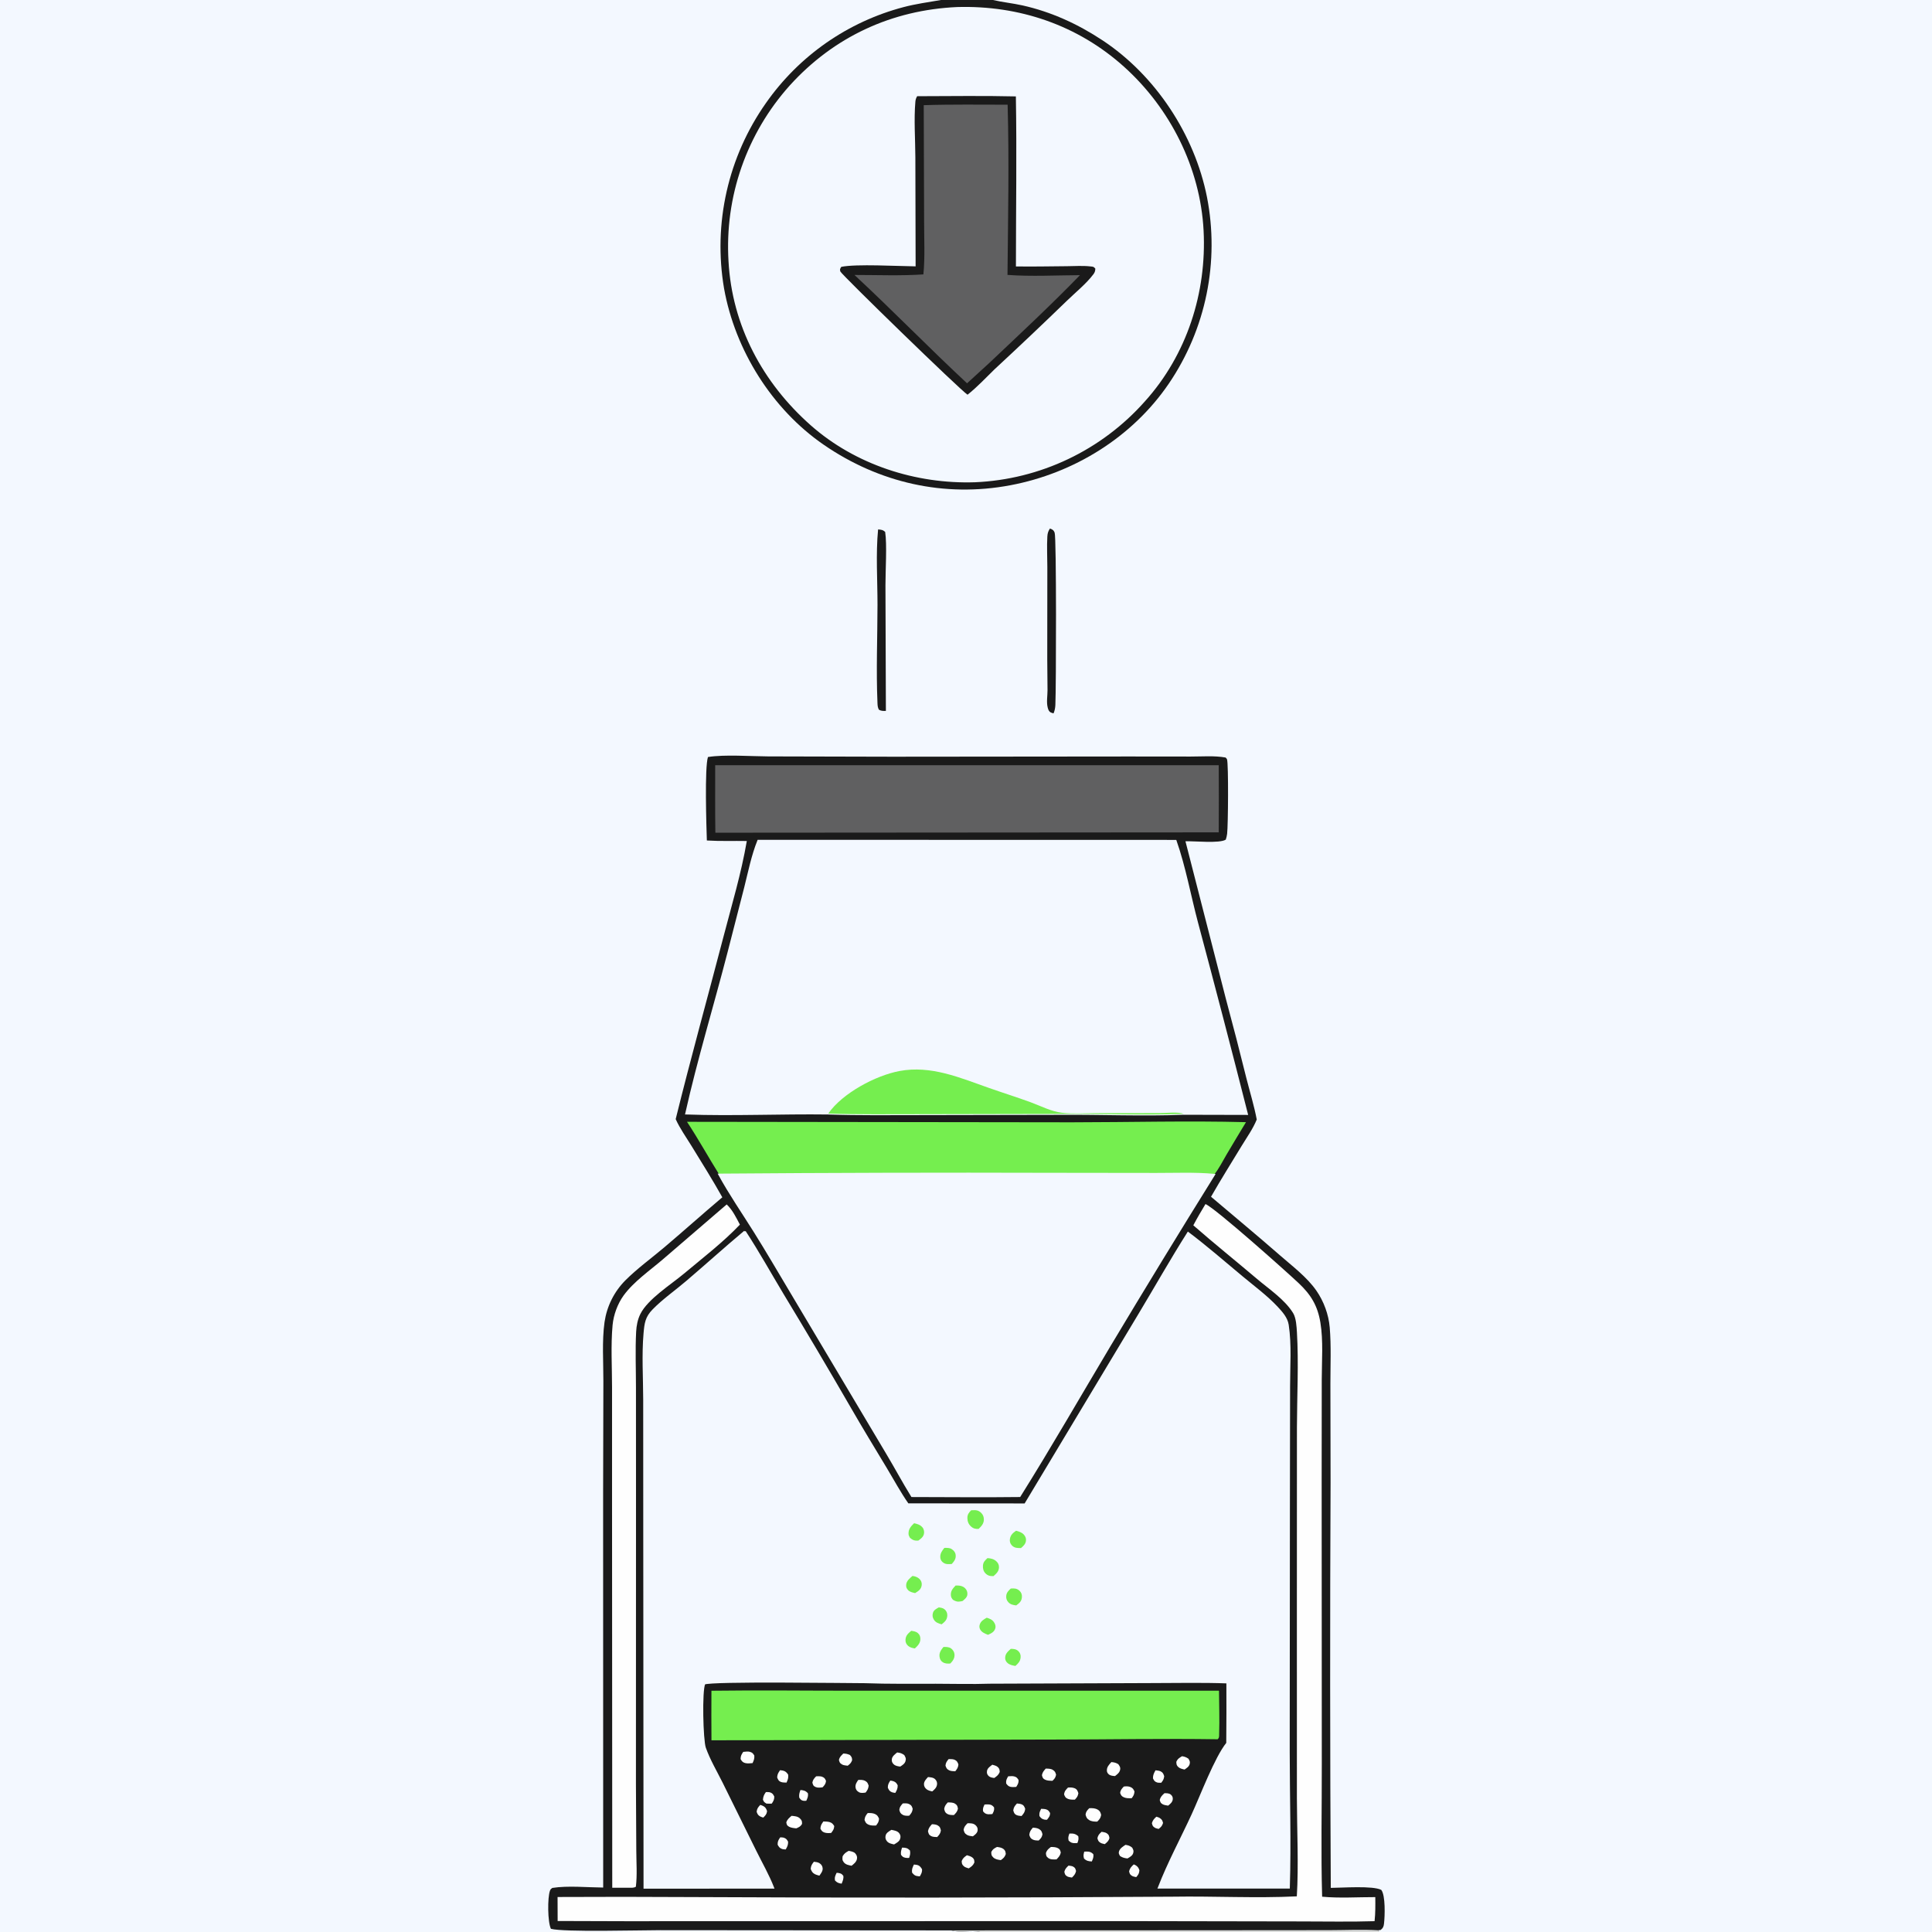 <svg xmlns="http://www.w3.org/2000/svg" width="1024" height="1024"><rect width="100%" height="100%" fill="#808080" stroke="none"/><path fill="#FEFEFE" d="M0 0h1024v1024H0z" data-index="0" style="opacity:1;visibility:visible;fill:#f3f8ff;stroke:#f3f8ff"/><path fill="#1A1A1A" d="M556.467 280.147c.21.069.428.116.628.208 1.083.497 1.456.884 1.893 1.987.992 2.503.8 82.094.384 91.245-.074 1.622-.34 3.02-.974 4.521-.373-.111-1.074-.306-1.407-.471-1.069-.528-1.389-1.48-1.674-2.568-.753-2.879-.099-6.278-.111-9.233q-.208-16.111-.129-32.223l.033-33.054c.003-5.357-.314-10.856.003-16.195.104-1.755.431-2.722 1.354-4.217" data-index="1"/><path fill="#1A1A1A" d="M465.405 280.612c1.647.149 2.55.179 3.754 1.34 1.029 6.587.13 20.747.15 28.362l.23 66.475c-1.394.047-2.321.083-3.615-.56-.808-1.24-.796-2.497-.856-3.925-.722-17.109.007-34.562.024-51.71.013-13.152-.943-26.935.313-39.982" data-index="2" style="opacity:1"/><path fill="#1A1A1A" d="M498.759 0h27.543c5.131 1.2 10.46 1.709 15.623 2.863 15.319 3.424 29.334 9.871 42.383 18.48 28.166 18.587 48.884 50.132 55.426 83.156q.31 1.586.58 3.179t.502 3.192q.231 1.599.422 3.203.192 1.605.344 3.213t.264 3.221q.113 1.611.186 3.225.072 1.615.105 3.23t.026 3.231-.054 3.231-.133 3.228q-.087 1.614-.213 3.225t-.292 3.218-.372 3.209-.45 3.2-.529 3.188-.607 3.173q-.324 1.583-.686 3.158t-.763 3.14-.84 3.12-.917 3.098q-.477 1.544-.992 3.075-.516 1.532-1.069 3.05t-1.143 3.022-1.217 2.993-1.291 2.963q-.663 1.473-1.363 2.929-.7 1.457-1.435 2.895-.735 1.439-1.506 2.859-.77 1.42-1.575 2.821-.806 1.401-1.645 2.781-.84 1.381-1.713 2.74t-1.78 2.697c-19.369 28.518-50.385 47.63-84.034 53.978-35.072 6.618-69.639-1.289-98.95-21.456-27.451-18.888-46.987-50.192-52.836-82.877q-.272-1.591-.505-3.189-.232-1.597-.426-3.2t-.348-3.21-.269-3.217q-.116-1.61-.191-3.223-.076-1.612-.112-3.226t-.033-3.229q.004-1.614.046-3.228.043-1.614.126-3.226.082-1.612.204-3.222t.282-3.216q.161-1.607.362-3.208t.439-3.199q.24-1.596.518-3.187t.596-3.173q.317-1.583.673-3.157.355-1.575.75-3.14.394-1.566.826-3.121.433-1.556.903-3.1t.978-3.077q.508-1.532 1.053-3.052.546-1.52 1.128-3.025.582-1.506 1.201-2.997t1.274-2.966q.656-1.476 1.347-2.934.691-1.46 1.417-2.901.727-1.442 1.489-2.865.761-1.424 1.558-2.828.796-1.404 1.626-2.789.83-1.384 1.694-2.748t1.761-2.706 1.827-2.662q.813-1.162 1.651-2.306t1.7-2.269q.863-1.125 1.751-2.23.887-1.107 1.799-2.193t1.846-2.152q.935-1.066 1.894-2.11.958-1.046 1.939-2.07t1.984-2.025 2.029-1.982q1.025-.98 2.071-1.937t2.114-1.89q1.067-.934 2.154-1.844t2.194-1.796 2.234-1.748q1.126-.861 2.271-1.697t2.308-1.648 2.343-1.597 2.379-1.544q1.197-.76 2.411-1.492 1.214-.733 2.444-1.439t2.474-1.385q1.245-.678 2.505-1.33 1.259-.65 2.533-1.274 1.273-.624 2.56-1.22 1.287-.594 2.587-1.161 1.299-.567 2.611-1.105 1.312-.539 2.635-1.048 1.324-.509 2.658-.99 1.334-.48 2.679-.93t2.698-.871 2.717-.813q1.363-.39 2.734-.752c6.52-1.729 13.261-2.628 19.9-3.782" data-index="3" style="opacity:1"/><path fill="#FEFEFE" d="M507.343 4.232c32.68-.945 63.571 9.492 88.047 31.485 24.436 21.957 40.31 53.484 42.037 86.467 1.716 32.783-8.847 65.689-30.978 90.21q-1.058 1.193-2.145 2.36t-2.204 2.305-2.26 2.249q-1.145 1.111-2.317 2.192t-2.37 2.133-2.423 2.073-2.475 2.012q-1.25.99-2.524 1.949-1.274.958-2.572 1.885-1.298.926-2.619 1.82-1.32.894-2.663 1.754t-2.707 1.686-2.748 1.619q-1.384.791-2.787 1.548t-2.826 1.479-2.862 1.407-2.896 1.335-2.928 1.262q-1.473.613-2.96 1.188-1.487.576-2.988 1.114t-3.015 1.038-3.04.963q-1.526.462-3.064.886-1.537.423-3.084.809-1.548.385-3.104.731t-3.122.653q-1.565.307-3.137.575t-3.15.496-3.161.417q-1.584.189-3.171.338-1.588.149-3.179.258t-3.184.178c-31.218 1.035-63.196-9.261-86.759-30.096-25.319-22.389-41.547-52.598-43.382-86.654q-.095-1.574-.151-3.15t-.073-3.152q-.017-1.577.005-3.153t.083-3.153q.061-1.575.162-3.149.1-1.573.239-3.144t.317-3.137q.178-1.567.394-3.129t.473-3.118q.255-1.555.549-3.105.293-1.549.626-3.09.332-1.542.702-3.074.37-1.533.778-3.056t.854-3.036q.445-1.512.928-3.013t1.003-2.99 1.077-2.963q.556-1.476 1.149-2.937t1.223-2.906 1.293-2.876q.665-1.43 1.365-2.843t1.434-2.808q.735-1.395 1.504-2.771.769-1.377 1.572-2.734t1.639-2.694 1.706-2.652q.869-1.316 1.77-2.61.902-1.293 1.835-2.564t1.897-2.519 1.96-2.47 2.02-2.422 2.079-2.37C442.293 19.92 472.83 5.789 507.343 4.232Z" data-index="4" style="opacity:1;visibility:visible;fill:#f3f8ff;stroke:#f3f8ff"/><path fill="#1A1A1A" d="M486.11 50.991c17.427-.023 34.9-.311 52.322.105.519 30.007.031 60.104.028 90.12 9.009.146 18.041-.063 27.051-.125 4.03-.028 8.318-.351 12.314.104 1.491.17 1.796.025 2.72 1.183-.049 1.17-.248 1.947-.958 2.902-3.762 5.057-9.603 9.743-14.186 14.201q-18.909 18.324-38.231 36.212c-4.658 4.541-9.265 9.482-14.363 13.515-4.159-2.743-66.801-63.674-67.393-65.301-.42-1.155-.097-1.527.473-2.469 7.921-1.639 30-.359 39.408-.266l-.138-57.785c-.037-9.705-.824-19.942.015-29.572.097-1.115.405-1.86.938-2.824" data-index="5"/><path fill="#606061" d="M489.602 55.745c14.796-.488 29.655-.248 44.46-.256.839 29.96.22 60.244-.074 90.218 12.61.917 25.766.195 38.429.128-15.585 16.077-31.88 31.21-48.133 46.598l-11.728 10.723c-20.205-18.807-39.436-38.642-59.674-57.42 12.086.004 24.486.512 36.533-.298.908-9.215.359-19.028.38-28.302z" data-index="6"/><path fill="#1A1A1A" d="M374.649 445.474c-.255-7.555-1.237-38.483.575-44.233 8.873-1.43 22.625-.369 31.879-.329l65.78.163 125.219-.12 32.982.034c5.987.008 12.639-.547 18.526.521.245.323.605.586.735.97.836 2.475.595 35.056.056 39.462-.132 1.074-.38 2.053-.709 3.079-3.316 2.131-16.58.696-21.374.877l21.371 83.301q5.704 21.159 10.963 42.433c1.842 7.232 4.057 14.399 5.449 21.733-1.96 4.877-5.233 9.423-7.959 13.914-5.45 8.981-11.061 17.904-16.272 27.025 12.156 10.322 24.413 20.451 36.424 30.955 6.617 5.786 14.354 11.552 19.398 18.795 3.928 5.641 6.512 12.656 7.088 19.515.824 9.818.357 19.984.359 29.847l.093 52.226q-.503 107.492.112 214.978c5.951-.03 22.288-1.269 26.767 1.07 2.287 2.98 1.897 13.91 1.447 17.84-.184 1.61-.508 2.4-1.779 3.39l-1.286.16.36.92H519.5c-4.92-1.15-10.374.67-15.31-.85l-154.227-.12c-10.659 0-51.188 1.11-57.96-.72-1.757-3.52-1.876-16.54-.501-20.22.331-.89.539-.9 1.245-1.45 8.23-1.295 18.507-.26 26.955-.2l-.037-209.068.134-59.261c.035-10.164-.79-21.344.619-31.385q.225-1.549.572-3.076.346-1.526.813-3.02.467-1.495 1.051-2.947t1.282-2.854q.697-1.401 1.504-2.743.806-1.342 1.716-2.615.911-1.274 1.919-2.471t2.109-2.311c6.307-6.325 13.839-11.769 20.673-17.548 10.349-8.751 20.436-17.82 30.792-26.549-5.184-9.274-10.838-18.272-16.393-27.325-2.786-4.543-6.164-9.262-8.327-14.117 7.979-32.294 16.91-64.423 25.315-96.614 4.374-16.754 9.466-33.713 12.381-50.787-7.023-.133-14.181.169-21.176-.275" data-index="7" style="opacity:1"/><path fill="#FEFEFE" d="M443.418 992.648c.384.01.756.006 1.137.089 1.338.29 1.62.476 2.422 1.497.246 1.571-.333 2.721-.896 4.147-1.671-.271-2.327-.485-3.502-1.668-.324-1.702.139-2.572.839-4.065" data-index="8"/><path fill="#FEFEFE" d="M424.257 948.743c1.777.142 2.688.377 3.915 1.658.338 1.628-.181 2.579-.818 4.028-.41.038-.978.112-1.378.049-1.373-.215-1.614-.671-2.363-1.714-.19-1.612.099-2.548.644-4.021" data-index="9"/><path fill="#FEFEFE" d="M478.112 979.277c1.913.01 2.803.157 4.172 1.48.322 1.61.074 2.487-.433 3.983-.547.002-1.317.062-1.867-.058-1.376-.3-1.599-.555-2.432-1.6-.19-1.482.105-2.429.56-3.805" data-index="10"/><path fill="#FEFEFE" d="M574.668 981.412c.433-.023.866-.057 1.299-.055 1.546.006 2.373.284 3.483 1.348.316 1.57-.168 2.5-.768 3.905-1.74-.07-2.882-.302-4.141-1.567-.422-1.622-.266-2.052.127-3.631" data-index="11"/><path fill="#FEFEFE" d="M566.815 971.81c2.043-.061 3.147.057 4.692 1.434.298 1.617.063 2.065-.45 3.585-.264.025-.527.06-.792.075-1.722.094-2.598-.146-3.849-1.325-.428-1.537-.117-2.339.399-3.769" data-index="12"/><path fill="#FEFEFE" d="M471.883 943.739c.486.076 1.181.164 1.628.335 1.345.517 1.636 1.005 2.287 2.182.023 1.697-.435 2.564-1.267 4.022-.508-.073-1.317-.163-1.778-.351-1.331-.542-1.61-1.203-2.186-2.395-.02-1.683.447-2.439 1.316-3.793" data-index="13"/><path fill="#FEFEFE" d="M402.959 956.635c.548.186 1.203.365 1.707.67 1.182.715 1.481 1.4 1.901 2.66-.214 1.65-.903 2.272-2.011 3.397-.477-.152-1.228-.37-1.648-.609-1.204-.684-1.416-1.271-1.878-2.476.228-1.723.765-2.379 1.929-3.642" data-index="14"/><path fill="#FEFEFE" d="M600.914 988.174c.259.106.533.181.776.318 1.247.703 1.779 1.427 2.217 2.773-.114 1.725-.568 2.357-1.679 3.655-.553-.132-1.629-.301-2.149-.615-1.254-.758-1.341-1.193-1.636-2.506.469-1.718 1.187-2.424 2.471-3.625" data-index="15"/><path fill="#FEFEFE" d="M484.392 988.244c.361.033.949.076 1.339.146 1.578.285 2.147 1.033 2.942 2.277.16 1.64-.361 2.456-1.135 3.822-.224-.01-.448-.011-.671-.031-1.78-.162-2.413-.612-3.46-1.948-.231-1.748.246-2.698.985-4.266" data-index="16"/><path fill="#FEFEFE" d="M551.828 958.711c.785.036 1.665.034 2.427.227 1.28.323 1.686.934 2.31 2.013-.001 1.629-.691 2.351-1.646 3.561-.452-.003-.998.015-1.434-.101-1.379-.367-1.779-.821-2.578-1.892-.118-1.815.153-2.217.921-3.808" data-index="17"/><path fill="#FEFEFE" d="M521.821 956.437c.792-.046 1.653-.132 2.441-.036 1.293.159 1.824.586 2.616 1.555.186 1.559-.207 2.181-.898 3.523-.705.063-1.527.185-2.243.115-1.335-.131-1.867-.563-2.7-1.544-.217-1.516.159-2.288.784-3.613" data-index="18"/><path fill="#FEFEFE" d="M612.901 962.885c.507.172 1.345.387 1.803.705 1.222.848 1.361 1.263 1.736 2.611-.472 1.612-1.084 2.158-2.328 3.169-.524-.138-1.444-.305-1.933-.597-1.253-.749-1.31-1.145-1.655-2.46.489-1.616 1.148-2.295 2.377-3.428" data-index="19"/><path fill="#FEFEFE" d="M413.539 973.825c.525.035 1.436.026 1.957.216 1.324.486 1.54.948 2.214 2.093.036 1.748-.402 2.61-1.264 4.11-.6-.046-1.349-.055-1.933-.252-1.285-.435-1.73-1.136-2.348-2.263-.056-1.756.395-2.474 1.374-3.904" data-index="20"/><path fill="#FEFEFE" d="M566.339 988.809c.678.097 1.726.159 2.326.472 1.253.656 1.336 1.169 1.67 2.411-.391 1.645-1.031 2.31-2.182 3.451-.711-.127-1.803-.227-2.426-.574-1.262-.704-1.319-1.221-1.604-2.501.398-1.538 1.119-2.198 2.216-3.259" data-index="21"/><path fill="#FEFEFE" d="M583.873 970.894c.751.145 1.969.272 2.621.706 1.217.812 1.28 1.262 1.541 2.587-.432 1.62-1.245 2.221-2.47 3.247-.68-.172-1.647-.334-2.242-.691-1.199-.72-1.306-1.215-1.675-2.457.365-1.68 1.02-2.282 2.225-3.392" data-index="22"/><path fill="#FEFEFE" d="M405.949 949.828c.678.022 1.673-.029 2.303.202 1.305.479 1.525 1.044 2.137 2.178-.013 1.688-.453 2.415-1.353 3.753-.938.052-1.864.008-2.802-.022-1.194-.76-1.332-.793-1.859-2.089.173-1.764.551-2.585 1.574-4.022" data-index="23"/><path fill="#FEFEFE" d="M413.449 938.248c.433.046.868.079 1.296.16 1.5.283 2.175.97 3.001 2.19.188 1.746-.147 2.631-.879 4.209-.896-.03-2.02.006-2.876-.311-1.297-.481-1.605-1.233-2.08-2.429.098-1.702.603-2.479 1.538-3.819" data-index="24"/><path fill="#FEFEFE" d="M612.453 938.293c.837.098 1.946.171 2.706.558 1.273.648 1.477 1.363 1.896 2.595-.186 1.623-.618 2.2-1.574 3.454-.552-.011-1.624.05-2.182-.147-1.405-.494-1.59-.971-2.204-2.204-.006-1.78.494-2.722 1.358-4.256" data-index="25"/><path fill="#FEFEFE" d="M539.017 955.887c.758.087 1.652.143 2.366.413 1.25.475 1.562 1.261 1.999 2.418-.182 1.765-.81 2.493-1.946 3.818-.854-.071-1.911-.153-2.691-.533-1.207-.587-1.332-1.312-1.698-2.469.258-1.721.8-2.387 1.97-3.647" data-index="26"/><path fill="#FEFEFE" d="M534.362 941.482c.925-.036 2.264-.198 3.15.047 1.368.378 1.625.797 2.346 1.901.109 1.605-.432 2.372-1.24 3.672-.915.051-1.982.161-2.882-.013-1.226-.236-1.753-.857-2.441-1.813-.192-1.663.273-2.415 1.067-3.794" data-index="27"/><path fill="#FEFEFE" d="M512.498 983.309c.986.262 2.206.628 2.994 1.299.934.796.897 1.459.95 2.563-.729 1.604-1.551 2.16-3.005 3.113-.767-.241-1.994-.576-2.601-1.152-1.051-.997-1.057-1.439-1.117-2.78.686-1.562 1.432-2.113 2.779-3.043" data-index="28"/><path fill="#FEFEFE" d="M431.373 986.763c.92.088 2.105.241 2.902.725 1.024.622 1.636 1.519 1.747 2.71.141 1.5-.92 2.792-1.73 3.942-.807-.229-1.73-.446-2.47-.844-1.25-.672-1.659-1.497-2.136-2.76.14-1.704.652-2.438 1.687-3.773" data-index="29"/><path fill="#FEFEFE" d="M446.973 929.412c1.432.031 2.224.219 3.506.767.988 1.184 1.07 1.239 1.168 2.766-.573 1.515-1.113 1.956-2.339 2.923-.879-.105-2.225-.207-2.992-.654-1.229-.717-1.318-1.112-1.662-2.385.351-1.61 1.191-2.317 2.319-3.417" data-index="30"/><path fill="#FEFEFE" d="M617.173 950.44c1.122-.002 2.386-.052 3.326.688.819.645 1.216 1.53 1.088 2.57-.189 1.537-1.338 2.425-2.446 3.326-.837-.138-2.103-.285-2.84-.698-1.177-.66-1.263-1.073-1.605-2.27.394-1.736 1.241-2.448 2.477-3.616" data-index="31"/><path fill="#FEFEFE" d="M502.787 932.358c.972-.002 2.294-.053 3.19.36 1.297.599 1.525 1.239 1.998 2.457-.129 1.655-.689 2.38-1.659 3.638-1.043-.033-2.339-.051-3.288-.538-1.27-.651-1.462-1.234-1.902-2.472.147-1.582.708-2.262 1.661-3.445" data-index="32"/><path fill="#FEFEFE" d="M525.954 935.334c.788.226 2.029.519 2.678 1.061 1.137.952 1.118 1.416 1.243 2.785-.66 1.611-1.487 2.195-2.886 3.188-.994-.131-2.133-.282-2.919-.982-.87-.775-1.146-1.685-.93-2.826.277-1.458 1.713-2.394 2.814-3.226" data-index="33"/><path fill="#FEFEFE" d="M432.586 941.469c.843 0 2.334-.1 3.136.231 1.358.561 1.536.984 2.093 2.227-.18 1.603-.785 2.235-1.813 3.375-1.152.16-2.533.353-3.646-.112-1.327-.554-1.429-1.133-1.784-2.371.294-1.58.953-2.237 2.014-3.35" data-index="34"/><path fill="#FEFEFE" d="M493.961 966.878c.973.034 2.189.114 3.047.615 1.257.734 1.362 1.413 1.685 2.7-.279 1.641-.889 2.314-1.968 3.486-1.005-.025-2.314-.042-3.22-.526-1.246-.665-1.335-1.335-1.658-2.573.332-1.69.973-2.44 2.114-3.702" data-index="35"/><path fill="#FEFEFE" d="M547.437 968.699c1.111.063 2.381.167 3.353.774 1.256.783 1.393 1.412 1.74 2.729-.273 1.608-.88 2.199-1.982 3.293-1.104.012-2.291-.02-3.291-.561-1.163-.628-1.302-1.238-1.706-2.39.181-1.779.746-2.498 1.886-3.845" data-index="36"/><path fill="#FEFEFE" d="M436.4 965.417c1.044.039 2.291.027 3.299.33 1.305.392 1.796 1.014 2.472 2.126-.179 1.813-.589 2.186-1.635 3.625-1.135.093-2.446.163-3.539-.219-1.287-.449-1.572-.99-2.174-2.091.169-1.837.57-2.276 1.577-3.771" data-index="37"/><path fill="#FEFEFE" d="M478.49 955.858c1.125-.073 2.406-.178 3.447.369 1.269.666 1.402 1.265 1.814 2.518-.228 1.69-.77 2.37-1.84 3.601-1.042.098-2.494.108-3.433-.445-1.33-.784-1.401-1.235-1.818-2.62.169-1.59.83-2.272 1.83-3.423" data-index="38"/><path fill="#FEFEFE" d="M626.516 930.834c1.427.235 2.145.487 3.383 1.317.587 1.057.976 1.536.657 2.802-.356 1.417-1.601 2.176-2.722 2.943-1.063-.235-2.389-.521-3.231-1.26-1.043-.915-1.068-1.554-1.132-2.813.692-1.64 1.595-2.117 3.045-2.989" data-index="39"/><path fill="#FEFEFE" d="M554.279 937.389c1.218.024 2.614.002 3.692.664 1.237.76 1.409 1.312 1.778 2.602-.355 1.62-.78 2.086-1.915 3.204-1.294-.02-2.843-.019-4.025-.637-1.171-.611-1.259-1.206-1.563-2.36.31-1.576 1.007-2.318 2.033-3.473" data-index="40"/><path fill="#FEFEFE" d="M502.323 955.333c1.307.004 2.795-.061 3.937.706 1.172.786 1.235 1.364 1.466 2.632-.373 1.576-1.025 2.234-2.122 3.333-1.217.01-2.505.032-3.592-.628-1.162-.705-1.24-1.357-1.572-2.566.242-1.63.835-2.3 1.883-3.477" data-index="41"/><path fill="#FEFEFE" d="M595.645 946.903c1.179-.142 2.437-.211 3.558.282 1.269.559 1.55 1.174 2.099 2.331-.195 1.804-.461 2.134-1.467 3.566-1.356.046-2.891.11-4.159-.473-1.223-.563-1.532-1.086-1.97-2.303.189-1.601.901-2.274 1.939-3.403" data-index="42"/><path fill="#FEFEFE" d="M454.905 943.391c1.15-.024 2.53-.095 3.574.473 1.287.702 1.484 1.299 1.921 2.578-.201 1.671-.591 2.297-1.599 3.646-1.153.182-2.443.399-3.535-.18-1.042-.553-1.702-1.423-1.826-2.604-.164-1.551.621-2.713 1.465-3.913" data-index="43"/><path fill="#FEFEFE" d="M393.934 928.531c.991-.115 2.627-.313 3.596-.007 1.338.423 1.577.844 2.271 1.955.126 1.648-.26 2.549-.925 3.997-1.288.144-2.605.292-3.885-.015-1.31-.313-1.842-1.021-2.467-2.114.024-1.698.458-2.432 1.41-3.816" data-index="44"/><path fill="#FEFEFE" d="M491.864 941.876c1.313.124 2.867.19 3.842 1.213.757.794 1.113 1.769.924 2.859-.278 1.606-1.338 2.541-2.514 3.537-1.004-.211-2.204-.49-3.018-1.153-.88-.717-1.421-1.631-1.377-2.781.059-1.508 1.197-2.627 2.143-3.675" data-index="45"/><path fill="#FEFEFE" d="M566.065 947.437c1.222-.073 2.395-.099 3.552.388 1.24.522 1.563 1.434 1.944 2.604-.261 1.632-.779 2.257-1.855 3.413-1.186.043-2.592.062-3.713-.419-1.329-.571-1.521-1.12-2.011-2.35.222-1.75.926-2.423 2.083-3.636" data-index="46"/><path fill="#FEFEFE" d="M512.836 966.356c1.442-.001 2.975-.047 4.143.966.908.788 1.339 1.666 1.183 2.87-.186 1.432-1.454 2.286-2.502 3.098-1.018-.106-2.261-.242-3.155-.778-1.285-.771-1.416-1.38-1.779-2.712.328-1.652.975-2.302 2.11-3.444" data-index="47"/><path fill="#FEFEFE" d="M589.052 933.938c1.531.156 2.327.295 3.679 1.119.685 1.047 1.2 1.557.963 2.887-.285 1.606-1.529 2.486-2.724 3.412-1.093-.082-2.351-.159-3.247-.887-.579-.47-.984-1.079-1.043-1.818-.164-2.057 1.104-3.301 2.372-4.713" data-index="48"/><path fill="#FEFEFE" d="M528.429 978.92c1.098.139 2.444.333 3.353 1.024 1.091.829 1.156 1.508 1.305 2.74-.57 1.645-1.226 2.197-2.611 3.219-1.43-.201-2.897-.37-4.006-1.413-1.067-1.004-1.052-1.578-1.065-2.915.785-1.515 1.579-1.913 3.024-2.655" data-index="49"/><path fill="#FEFEFE" d="M459.912 960.949c1.275-.029 2.679-.032 3.864.524 1.267.594 1.581 1.242 2.132 2.469-.084 1.655-.611 2.351-1.568 3.609-1.419.046-2.805.115-4.132-.499-1.231-.57-1.55-1.291-1.993-2.489.198-1.654.646-2.341 1.697-3.614" data-index="50"/><path fill="#FEFEFE" d="M556.97 978.957c1.251-.027 2.651.006 3.789.625 1.133.616 1.211 1.215 1.476 2.344-.349 1.653-1.143 2.411-2.262 3.586-1.547.051-3.216.202-4.513-.823-1.047-.828-.996-1.396-1.091-2.608.563-1.574 1.333-2.148 2.601-3.124" data-index="51"/><path fill="#FEFEFE" d="M475.507 928.837c1.686.22 2.423.405 3.794 1.409.651 1.223 1.044 1.756.627 3.199-.401 1.386-1.667 2.152-2.797 2.884-1.231-.166-2.501-.321-3.457-1.227-.837-.793-1.143-1.651-.973-2.783.233-1.545 1.69-2.55 2.806-3.482" data-index="52"/><path fill="#FEFEFE" d="M596.53 977.801c1.597.274 2.29.473 3.552 1.486.561 1.124.935 1.628.532 2.925-.441 1.421-1.84 2.116-3.031 2.81-1.604-.197-2.573-.406-3.935-1.293-.535-.992-.917-1.448-.5-2.618.548-1.534 2.108-2.447 3.382-3.31" data-index="53"/><path fill="#FEFEFE" d="M419.532 962.432c1.498.112 3.327.24 4.457 1.385 1.081 1.096 1.084 1.41 1.114 2.856-.781 1.445-1.624 1.759-3.048 2.388-1.073-.088-2.857-.296-3.801-.841-1.204-.694-1.26-1.065-1.494-2.307.497-1.626 1.547-2.4 2.772-3.481" data-index="54"/><path fill="#FEFEFE" d="M449.82 980.989c1.181.23 2.712.436 3.536 1.407.77.909 1.109 1.877.812 3.051-.391 1.545-1.639 2.5-2.821 3.439-1.499-.297-3.101-.546-4.11-1.828-.924-1.174-.764-1.832-.634-3.204.883-1.511 1.7-2.027 3.217-2.865" data-index="55"/><path fill="#FEFEFE" d="M472.45 969.859c1.406.279 3.123.524 4.088 1.707.8.98.921 1.932.537 3.119-.455 1.406-2.014 2.186-3.195 2.902-1.37-.306-2.859-.566-3.8-1.727-.758-.936-.956-1.889-.661-3.061.357-1.423 1.882-2.221 3.031-2.94" data-index="56"/><path fill="#FEFEFE" d="M577.356 958.373c1.665-.024 3.074-.063 4.546.831 1.163.707 1.41 1.49 1.735 2.731-.306 1.717-.862 2.349-2.083 3.565-1.53-.006-3.031-.023-4.364-.891-1.217-.792-1.441-1.469-1.822-2.814.221-1.669.868-2.281 1.988-3.422" data-index="57"/><path fill="#D8DAD9" d="m504.19 1023.15 150.654-.09 49.723-.04c8.555-.01 17.399-.46 25.926.06l.36.92H519.5c-4.92-1.15-10.374.67-15.31-.85" data-index="58"/><path fill="#FEFEFE" d="M385.159 638.381c3.057 2.819 5.085 7.061 7.005 10.694-8.862 9.336-19.742 17.683-29.615 25.955-6.931 5.808-19.163 13.468-23.127 21.382-1.463 2.922-2.08 6.194-2.251 9.436-.516 9.775-.095 19.778-.097 29.571l.024 57.434-.039 152.678.192 35.579c.028 6.18.524 12.755-.227 18.889-1.195.741-2.509.521-3.899.551l-8.62-.01-.108-203.049v-62.093c.004-10.83-.713-22.272.285-33.045.501-5.412 2.649-11.312 5.834-15.702 5.382-7.419 14.006-13.317 20.944-19.281z" data-index="59" style="opacity:1"/><path fill="#75EE4F" d="M377.074 896.124c25.854-.356 51.758.019 77.62-.022l191.408-.02c.043 7.581.329 15.251.076 22.822-.042 1.272.154 2.048-.786 2.942-28.893-.428-57.877.118-86.778.154l-181.527.393q-.097-13.135-.013-26.269" data-index="60"/><path fill="#75EE4F" d="m364.136 594.582 203.927.261c30.725-.023 61.635-.872 92.335-.074q-5.224 8.594-10.342 17.251c-2.011 3.398-4.09 7.641-6.611 10.637-10.08-.936-20.627-.453-30.759-.475l-55.094-.069q-88.188-.262-176.374.433c-5.796-9.259-11.076-18.836-17.082-27.964" data-index="61" style="opacity:1"/><path fill="#606061" d="m379.069 405.59 266.884-.009q.107 17.793-.001 35.586l-266.791.192c-.192-11.913-.066-23.852-.092-35.769" data-index="62" style="opacity:1"/><path fill="#FEFEFE" d="M638.926 638.176c5.362 2.287 42.688 35.615 49.346 41.873 6.534 6.142 10.072 11.962 11.55 20.871 1.61 9.704.746 20.42.732 30.252l-.046 52.997.07 150.662c.048 23.448-.492 47.03.177 70.459 9.151.87 18.964.2 28.179.22.039 4.27.086 8.49-.384 12.75-13.068.42-26.248.11-39.327.13l-92.481-.16-265.167.05-36.011-.11-.045-12.72q34.855-.18 69.709.03 128.252.65 256.501-.2c21.819-.35 43.827.89 65.609-.18 1.016-16.273.067-35.623.04-52.181l-.01-100.842.031-95.571c.041-16.161.963-34.338.003-50.283-.186-3.085-.409-7.638-2.035-10.282-4.427-7.195-12.734-12.667-19.095-18.067-11.207-9.514-22.735-18.753-33.79-28.428 2.02-3.844 4.189-7.559 6.444-11.27" data-index="63" style="opacity:1"/><path fill="#FEFEFE" d="M381.218 622.546q88.186-.695 176.374-.433l55.094.069c10.132.022 20.679-.461 30.759.475q-27.974 44.944-55.17 90.363c-15.917 26.675-31.342 53.608-47.838 79.939-19.018.241-38.061.022-57.081.004-4.592-7.434-8.726-15.166-13.212-22.669l-50.882-85.463c-6.39-10.699-12.677-21.496-19.294-32.057-6.302-10.059-13.021-19.815-18.75-30.228Z" data-index="64" style="opacity:1;visibility:visible;fill:#f3f8ff;stroke:#f3f8ff"/><path fill="#FEFEFE" d="m401.899 445.62 221.204.048c4.896 14.018 7.548 28.958 11.357 43.31q13.54 50.645 26.449 101.455l-33.51-.08c-21.714.857-43.663-.124-65.414.045l-74.241.142c-16.235-.01-32.53.239-48.754-.331-24.898-.332-50.597.877-75.3-.003 6.429-28.661 15.092-57.011 22.444-85.467l8.823-34.356c2.072-8.246 3.763-16.858 6.942-24.763Z" data-index="65" style="opacity:1;visibility:visible;fill:#f3f8ff;stroke:#f3f8ff"/><path fill="#75EE4F" d="M438.99 590.209c7.476-10.787 25.085-20.192 37.829-22.562 16.634-3.092 31.935 3.552 47.313 8.968 7.336 2.584 14.805 4.916 22.101 7.591 5.391 1.977 10.878 4.893 16.623 5.577 5.837.694 12.182.226 18.078.219l33.636-.039c3.485-.003 9.747-.796 12.829.39-21.714.857-43.663-.124-65.414.045l-74.241.142c-16.235-.01-32.53.239-48.754-.331" data-index="66" style="opacity:1"/><path fill="#FEFEFE" d="M394.772 652.741c7.061 10.794 13.366 22.128 19.998 33.19q18.123 29.902 35.617 60.177c6.222 10.815 12.706 21.439 19.141 32.126 3.833 6.366 7.382 12.982 11.646 19.069l62.187.05L603.997 696.4c8.593-14.308 16.786-28.823 25.723-42.926 9.755 7.374 19.042 15.449 28.433 23.284 6.254 5.217 13.219 10.332 18.756 16.284 2.437 2.62 5.074 5.548 5.636 9.189 1.618 10.494.716 21.98.731 32.635l-.095 63.939-.103 129.414c.02 24.025.788 48.272.064 72.271l-68.956-.01c5.132-13.224 11.873-25.69 17.814-38.55 4.602-9.963 12.198-30.271 18.439-37.978q.148-16.106.066-32.212c-13.299-.494-26.694-.178-40.004-.173l-85.937.331c-9.487.312-19.076.037-28.573.026-12.493-.014-25.038.163-37.522-.297-9.229.003-81.445-1.083-85.146.72-1.799 3.733-1.137 30.015.289 34.082 2.23 6.36 5.946 12.623 8.961 18.671l17.805 36.048c3.149 6.375 6.816 12.735 9.398 19.352l-68.19.05-.151-192.302-.028-66.367c-.012-11.561-.829-23.753.189-35.223.467-5.271.848-8.411 4.704-12.345 5.282-5.389 11.878-10.002 17.65-14.919 10.333-8.802 20.421-17.945 30.822-26.653Z" data-index="67" style="opacity:1;visibility:visible;fill:#f3f8ff;stroke:#f3f8ff"/><path fill="#75EE4F" d="M497.62 851.931c1.074.19 2.072.29 2.961.989 1.022.804 1.559 2.015 1.508 3.306-.093 2.328-1.303 3.352-2.985 4.701-1.585-.415-3.197-.958-4.11-2.436-.752-1.219-.913-2.282-.504-3.666.452-1.532 1.847-2.16 3.13-2.894" data-index="68"/><path fill="#75EE4F" d="M482.968 864.366c1.263.181 2.532.344 3.529 1.212 1.003.873 1.314 1.828 1.312 3.126-.005 2.191-1.401 3.62-2.91 4.997-1.3-.2-2.582-.496-3.605-1.381-.982-.85-1.45-2.004-1.361-3.297.154-2.235 1.452-3.306 3.035-4.657" data-index="69"/><path fill="#75EE4F" d="M483.625 835.286c1.357.154 2.703.612 3.706 1.58.941.908 1.361 2.058 1.184 3.358-.301 2.213-1.767 3.071-3.487 4.143-1.267-.257-2.935-.617-3.818-1.677-.792-.951-1.005-1.549-.912-2.763.161-2.082 1.884-3.356 3.327-4.641" data-index="70"/><path fill="#75EE4F" d="M522.992 857.416c1.423.445 2.896 1.006 3.77 2.297.724 1.07 1.117 2.082.75 3.379-.544 1.917-2.204 2.647-3.851 3.395-1.514-.569-3.354-1.325-4.154-2.847-.398-.758-.503-1.559-.288-2.371.542-2.052 2.08-2.848 3.773-3.853" data-index="71"/><path fill="#75EE4F" d="M500.026 872.934c1.347-.048 2.842-.072 3.996.726 1.022.706 1.775 1.884 1.876 3.132.17 2.091-.823 3.449-2.187 4.883-1.339.166-2.855.091-4.023-.666-1.111-.72-1.548-1.68-1.716-2.954-.275-2.089.836-3.592 2.054-5.121" data-index="72"/><path fill="#75EE4F" d="M535.726 873.923c1.474-.014 2.872.126 4.003 1.19.962.905 1.329 2.054 1.218 3.354-.18 2.118-1.293 3.197-2.771 4.518-1.56-.282-2.956-.502-4.184-1.574-.746-.651-1.239-1.592-1.238-2.58.001-2.326 1.394-3.436 2.972-4.908" data-index="73"/><path fill="#75EE4F" d="M500.525 820.418c1.276-.004 2.776-.116 3.888.638 1.098.743 1.888 1.593 2.087 2.954.312 2.139-.716 3.438-2.034 4.927-1.52.127-2.974.278-4.329-.576-1.064-.67-1.688-1.631-1.766-2.898-.128-2.101.919-3.504 2.154-5.045" data-index="74"/><path fill="#75EE4F" d="M484.495 807.343c1.74.38 3.241.795 4.434 2.214.79.941 1.059 2.401.752 3.579-.429 1.648-1.671 2.454-2.957 3.407-2.017.125-2.91-.206-4.425-1.459-.376-.69-.733-1.309-.757-2.119-.074-2.51 1.242-3.983 2.953-5.622" data-index="75"/><path fill="#75EE4F" d="M535.735 841.959c1.744-.124 3.157-.148 4.562 1.12 1.009.911 1.428 2.041 1.339 3.391-.15 2.264-1.313 3.187-3.004 4.43-1.542-.162-3.059-.457-4.16-1.657-.941-1.025-1.298-2.13-1.132-3.525.202-1.702 1.212-2.643 2.395-3.759" data-index="76"/><path fill="#75EE4F" d="M538.537 811.321c1.565.434 2.997.823 4.134 2.066.875.957 1.307 2.125 1.086 3.422-.289 1.695-1.374 2.621-2.604 3.693-1.839.03-3.516.016-4.883-1.45-.914-.98-1.217-2.207-.974-3.501.394-2.094 1.598-3.071 3.241-4.23" data-index="77"/><path fill="#75EE4F" d="M506.486 840.366c1.856-.079 3.813.11 5.15 1.558.853.923 1.207 1.987 1.08 3.244-.152 1.514-1.43 2.459-2.492 3.38-.25.06-.497.131-.749.181-1.841.366-2.859.142-4.437-.838-.599-.79-.981-1.305-1.057-2.34-.173-2.347 1.022-3.588 2.505-5.185" data-index="78"/><path fill="#75EE4F" d="M523.386 825.829c1.688.11 3.316.457 4.611 1.616.986.882 1.518 1.899 1.485 3.255-.054 2.186-1.384 3.322-2.891 4.662-1.739.084-3.037-.177-4.302-1.481-1.086-1.119-1.401-2.57-1.305-4.076.12-1.878 1.124-2.774 2.402-3.976" data-index="79"/><path fill="#75EE4F" d="M514.724 800.483q.276-.02.554-.035c1.958-.103 3.252-.067 4.737 1.375 1.054 1.024 1.451 2.148 1.451 3.615.001 2.111-1.351 3.563-2.783 4.918-1.723.08-2.864-.185-4.139-1.392-1.266-1.199-1.811-2.684-1.808-4.414.003-1.881.769-2.797 1.988-4.067" data-index="80"/></svg>